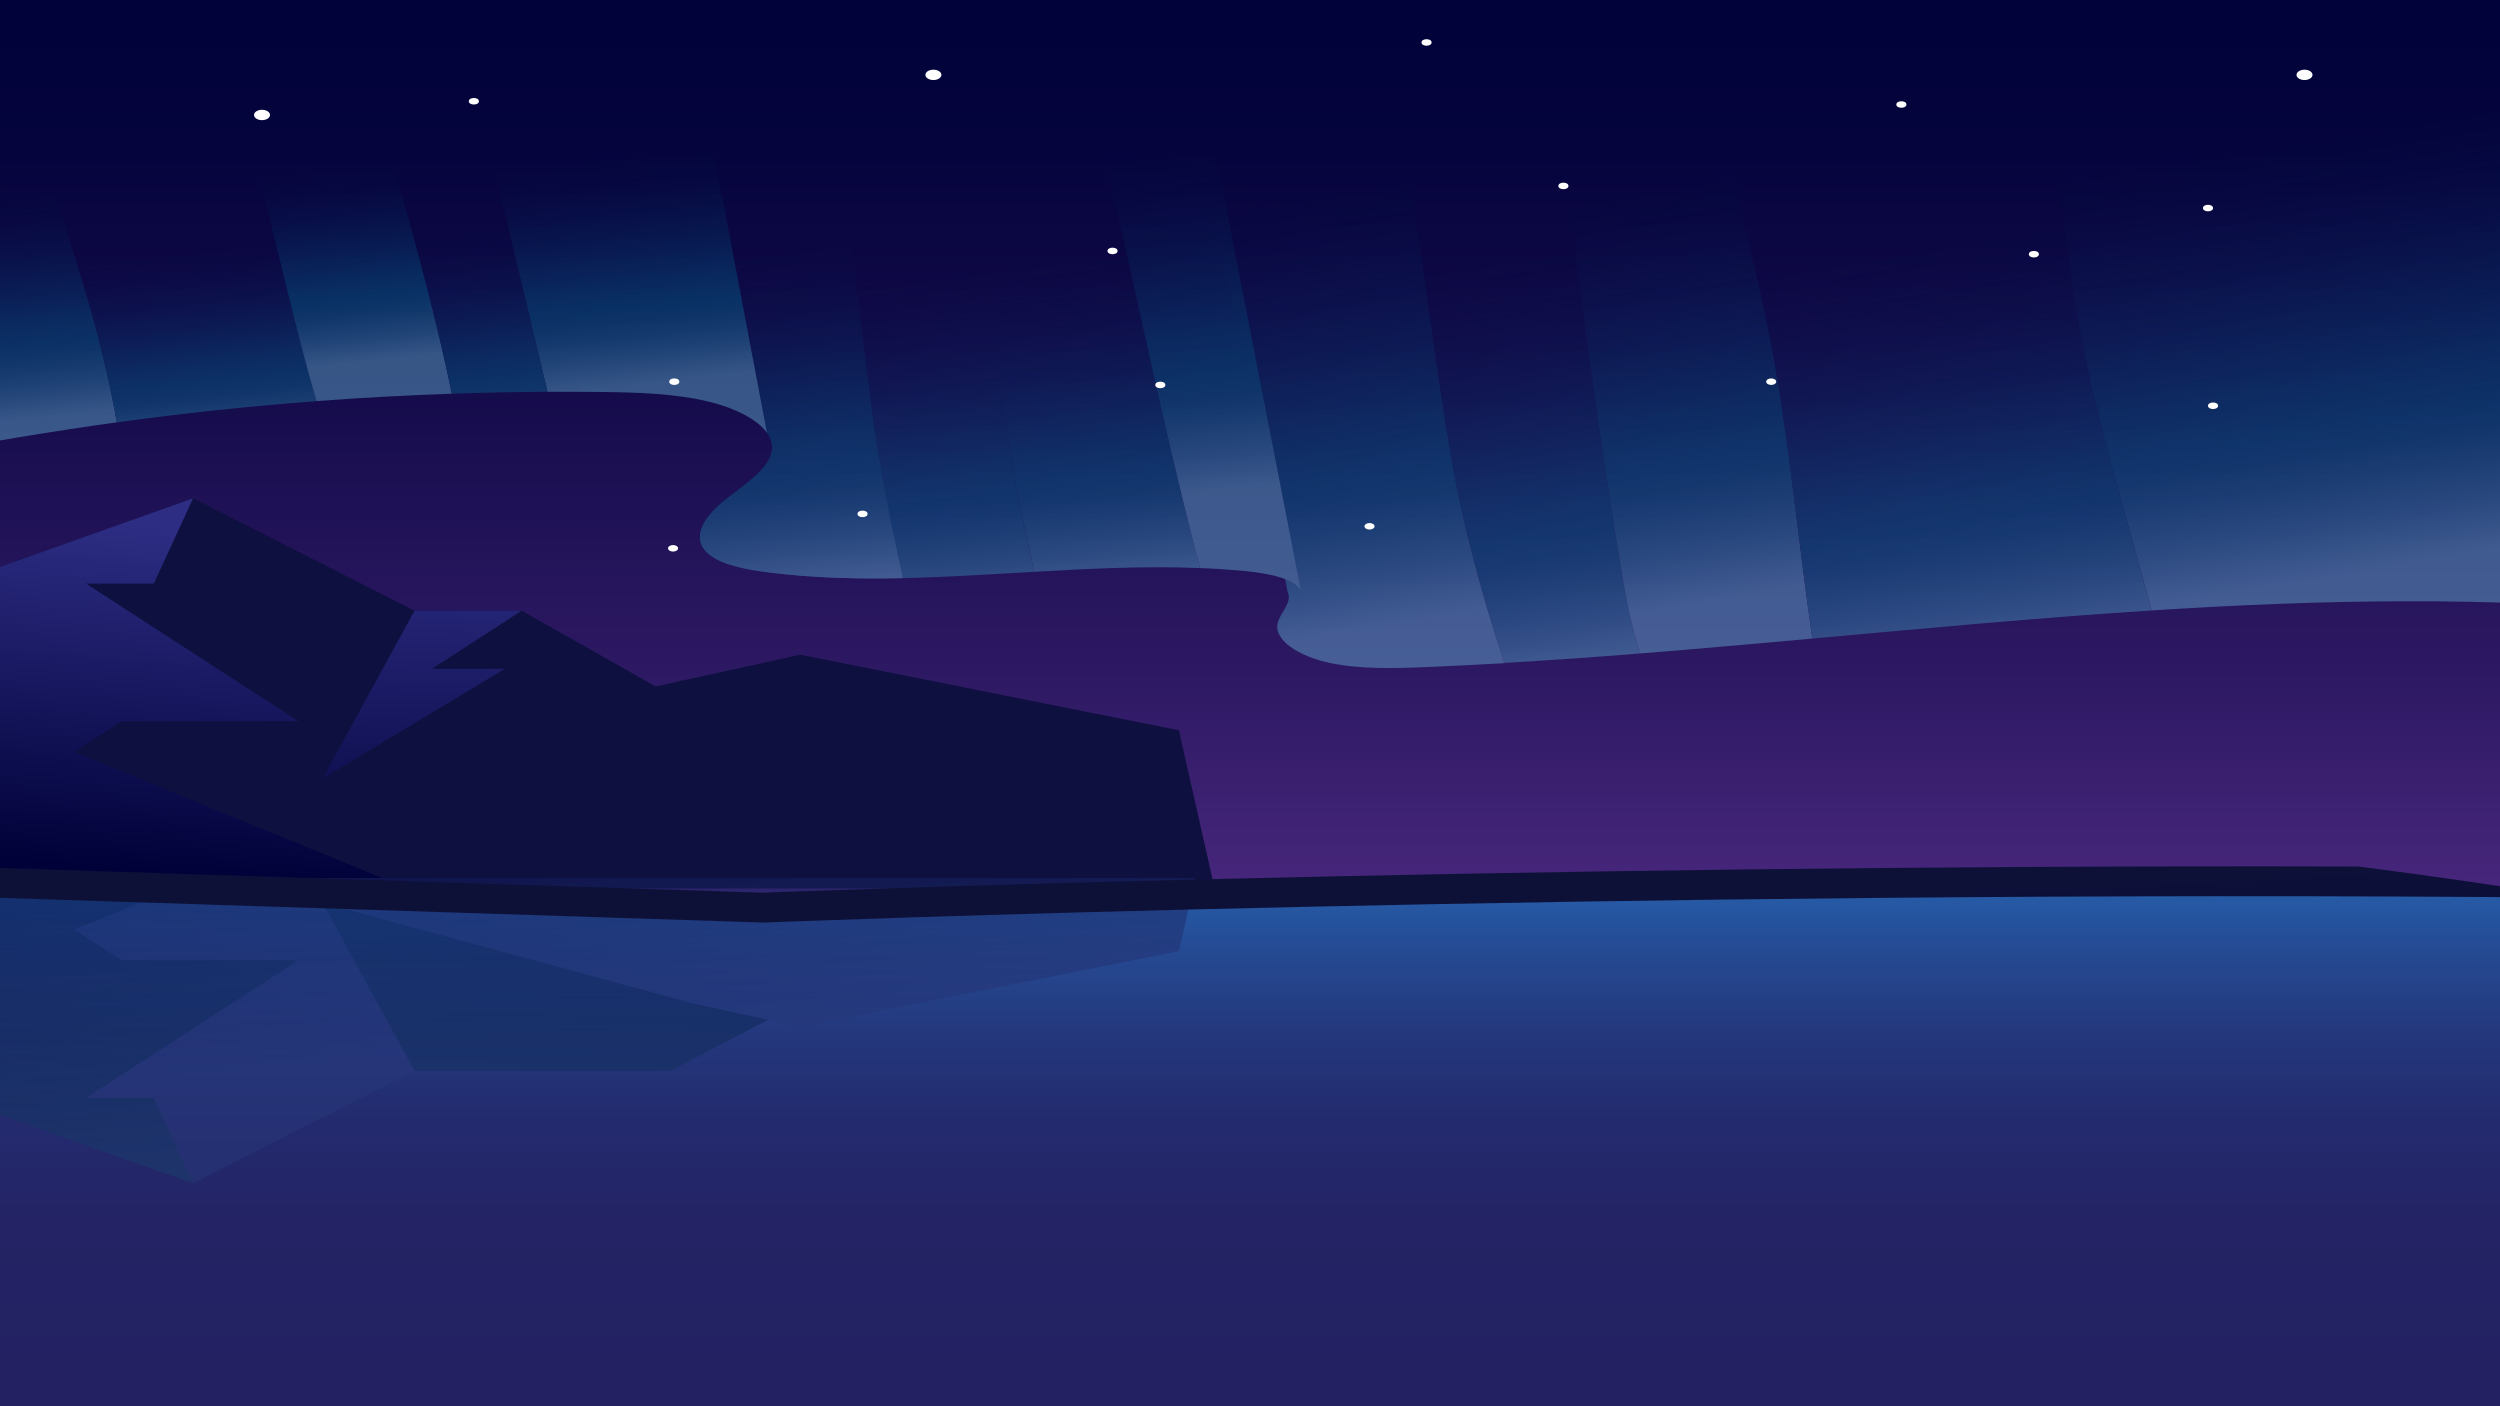 <svg id="Layer_1" data-name="Layer 1" xmlns="http://www.w3.org/2000/svg" xmlns:xlink="http://www.w3.org/1999/xlink" viewBox="0 0 1280 720"><rect x="0" y="0" width="1280" height="720" fill="#808080" stroke="none"/><defs><style>.cls-1{fill:none;}.cls-2{clip-path:url(#clip-path);}.cls-3{fill:url(#linear-gradient);}.cls-4{fill:#0e1040;}.cls-5{fill:url(#linear-gradient-2);}.cls-6{fill:url(#linear-gradient-3);}.cls-7{fill:url(#linear-gradient-4);}.cls-8{clip-path:url(#clip-path-2);}.cls-9{opacity:0.55;}.cls-10{fill:url(#linear-gradient-5);}.cls-11{fill:url(#linear-gradient-6);}.cls-12{fill:url(#linear-gradient-7);}.cls-13{opacity:0.39;}.cls-14{fill:url(#linear-gradient-8);}.cls-15{fill:url(#linear-gradient-9);}.cls-16{fill:url(#linear-gradient-10);}.cls-17{fill:url(#linear-gradient-11);}.cls-18{fill:url(#linear-gradient-12);}.cls-19{fill:url(#linear-gradient-13);}.cls-20{fill:url(#linear-gradient-14);}.cls-21{fill:url(#linear-gradient-15);}.cls-22{fill:url(#linear-gradient-16);}.cls-23{fill:url(#linear-gradient-17);}.cls-24{fill:url(#linear-gradient-18);}.cls-25{fill:url(#linear-gradient-19);}.cls-26{fill:url(#linear-gradient-20);}.cls-27{fill:url(#linear-gradient-21);}.cls-28{fill:url(#linear-gradient-22);}.cls-29{fill:#fff;}</style><clipPath id="clip-path"><rect class="cls-1" x="-0.12" y="-0.18" width="1280.12" height="720.18"/></clipPath><linearGradient id="linear-gradient" x1="639.94" y1="551.79" x2="639.94" y2="-28.5" gradientUnits="userSpaceOnUse"><stop offset="0" stop-color="#5e3392"/><stop offset="0.09" stop-color="#512c85"/><stop offset="0.35" stop-color="#2e1964"/><stop offset="0.6" stop-color="#150c4c"/><stop offset="0.82" stop-color="#05043d"/><stop offset="1" stop-color="#000138"/></linearGradient><linearGradient id="linear-gradient-2" x1="1828.46" y1="267.16" x2="1833.25" y2="470.52" gradientTransform="matrix(-1, 0, 0, 1, 2046.69, 0)" gradientUnits="userSpaceOnUse"><stop offset="0.01" stop-color="#2d2d84"/><stop offset="1" stop-color="#000138"/></linearGradient><linearGradient id="linear-gradient-3" x1="1941.73" y1="268.71" x2="1957.26" y2="447.86" xlink:href="#linear-gradient-2"/><linearGradient id="linear-gradient-4" x1="653.5" y1="706.37" x2="653.5" y2="450.45" gradientUnits="userSpaceOnUse"><stop offset="0.01" stop-color="#232162"/><stop offset="0.31" stop-color="#232365"/><stop offset="0.52" stop-color="#232b6e"/><stop offset="0.7" stop-color="#24387d"/><stop offset="0.86" stop-color="#254a93"/><stop offset="1" stop-color="#265fab"/></linearGradient><clipPath id="clip-path-2"><rect class="cls-1" x="-64.85" y="449.55" width="739.15" height="265.5"/></clipPath><linearGradient id="linear-gradient-5" x1="1733.48" y1="946.75" x2="1749.24" y2="1128.53" gradientTransform="translate(2046.69 1481.01) rotate(180)" gradientUnits="userSpaceOnUse"><stop offset="0.01" stop-color="#263779"/><stop offset="1" stop-color="#000138"/></linearGradient><linearGradient id="linear-gradient-6" x1="276.89" y1="888.65" x2="281.49" y2="1083.93" gradientTransform="matrix(1, 0, 0, -1, 0, 1481.01)" gradientUnits="userSpaceOnUse"><stop offset="0.01" stop-color="#173d69"/><stop offset="1" stop-color="#000138"/></linearGradient><linearGradient id="linear-gradient-7" x1="1941.73" y1="888.81" x2="1957.26" y2="1067.96" gradientTransform="translate(2046.69 1481.01) rotate(180)" xlink:href="#linear-gradient-6"/><linearGradient id="linear-gradient-8" x1="800.08" y1="347.22" x2="762.42" y2="121.24" gradientUnits="userSpaceOnUse"><stop offset="0" stop-color="#6ecce6"/><stop offset="0.01" stop-color="#6ac8e3"/><stop offset="0.11" stop-color="#3ca1c1"/><stop offset="0.2" stop-color="#1b85a8"/><stop offset="0.27" stop-color="#077499"/><stop offset="0.32" stop-color="#006e94"/><stop offset="0.42" stop-color="#00648b" stop-opacity="0.9"/><stop offset="0.6" stop-color="#004874" stop-opacity="0.65"/><stop offset="0.86" stop-color="#001c4f" stop-opacity="0.25"/><stop offset="0.99" stop-color="#000138" stop-opacity="0"/></linearGradient><linearGradient id="linear-gradient-9" x1="709.66" y1="320.39" x2="670.69" y2="86.61" xlink:href="#linear-gradient-8"/><linearGradient id="linear-gradient-10" x1="879.24" y1="307.32" x2="842.14" y2="84.74" xlink:href="#linear-gradient-8"/><linearGradient id="linear-gradient-11" x1="1255.98" y1="285.16" x2="1217.08" y2="51.73" xlink:href="#linear-gradient-8"/><linearGradient id="linear-gradient-12" x1="1017.12" y1="337.87" x2="979.97" y2="114.94" xlink:href="#linear-gradient-8"/><linearGradient id="linear-gradient-13" x1="448.44" y1="321.32" x2="426.21" y2="137.54" xlink:href="#linear-gradient-8"/><linearGradient id="linear-gradient-14" x1="412.11" y1="300.61" x2="390.2" y2="119.49" xlink:href="#linear-gradient-8"/><linearGradient id="linear-gradient-15" x1="570.09" y1="302.02" x2="548.46" y2="123.2" xlink:href="#linear-gradient-8"/><linearGradient id="linear-gradient-16" x1="619.2" y1="252.17" x2="596.98" y2="68.44" xlink:href="#linear-gradient-8"/><linearGradient id="linear-gradient-17" x1="320.63" y1="197.72" x2="307.11" y2="74.62" xlink:href="#linear-gradient-8"/><linearGradient id="linear-gradient-18" x1="-41.23" y1="220.96" x2="-54.37" y2="101.23" xlink:href="#linear-gradient-8"/><linearGradient id="linear-gradient-19" x1="98.72" y1="231.84" x2="86.89" y2="124.12" xlink:href="#linear-gradient-8"/><linearGradient id="linear-gradient-20" x1="181.63" y1="185.98" x2="170.03" y2="80.34" xlink:href="#linear-gradient-8"/><linearGradient id="linear-gradient-21" x1="242.32" y1="235.06" x2="228.93" y2="113.05" xlink:href="#linear-gradient-8"/><linearGradient id="linear-gradient-22" x1="656.67" y1="465.85" x2="670.02" y2="712.8" gradientUnits="userSpaceOnUse"><stop offset="0.01" stop-color="#0d1138"/><stop offset="1" stop-color="#000138"/></linearGradient></defs><title>Artboard 1</title><g class="cls-2"><rect class="cls-3" x="-0.12" y="-0.18" width="1280.12" height="720.18"/><polygon class="cls-4" points="-3.54 291.51 98.88 255.12 212.26 312.67 267.12 312.67 335.65 351.45 409.76 335.2 603.61 373.91 621.88 454.88 15.67 454.88 -3.54 291.51"/><polygon class="cls-5" points="267.12 312.67 221.14 342.46 258.43 342.46 165.17 398.61 212.26 312.67 267.12 312.67"/><polygon class="cls-6" points="98.88 255.12 78.76 298.79 44.01 298.79 152.82 369.29 62.3 369.29 38.07 384.99 195.8 449.55 -11.46 449.55 -3.54 291.51 98.88 255.12"/><rect class="cls-7" x="-0.12" y="458.07" width="1307.25" height="261.93"/><g class="cls-8"><g class="cls-9"><polygon class="cls-10" points="-3.54 569.4 98.88 605.79 212.26 548.24 267.12 548.24 335.65 509.46 409.76 525.71 603.61 487 621.88 406.03 15.67 406.03 -3.54 569.4"/><polygon class="cls-11" points="343.3 548.24 393.33 522.11 352.99 513.27 165.17 462.3 212.26 548.24 343.3 548.24"/><polygon class="cls-12" points="98.88 605.79 78.76 562.12 44.01 562.12 152.82 491.63 62.3 491.63 38.07 475.93 195.8 411.37 -11.46 411.37 -3.54 569.4 98.88 605.79"/></g></g><g class="cls-13"><path class="cls-14" d="M831.79,301.94c-11-63.78-19.2-126.11-27.43-189.4C797.67,68,791.94,23.22,775-20.24c-28,.34-55.23.57-80.1.52,28.55,83.24,33,168.87,48.17,254,6.1,35.48,15.61,70.45,27.21,105.13q34.56-2,69.12-4.84C836.44,323.77,833.82,312.9,831.79,301.94Z"/><path class="cls-15" d="M694.93-19.72c-39.1-.07-72.44-.86-94.16-3-1.9-.19-3.86,0-5.79,0,13.33,62.54,64.34,326,64.34,326,2.49,5.27-4,10.47-5.2,15.86-1.92,8.8,11.2,17,26.75,20.28s32.94,2.83,49.65,2.11q19.89-.84,39.79-2c-11.6-34.68-21.11-69.65-27.21-105.13C728,149.15,723.48,63.52,694.93-19.72Z"/><path class="cls-16" d="M898.22,136.94C885,83.76,880.84,30.62,868.46-21.54c-30.81.41-62.62.92-93.43,1.3C791.94,23.22,797.67,68,804.36,112.54c8.23,63.29,16.46,125.62,27.43,189.4,2,11,4.65,21.83,7.64,32.65,29.51-2.34,59-5,88.49-7.64C918.73,264.12,914.41,201.09,898.22,136.94Z"/><path class="cls-17" d="M1355.25,124.08c8.19-47.8,28.12-95.66,26.69-143.64-124.2-.78-239.37-1.16-353.74-1.5,13.86,51.26,25.39,102.55,31.27,154.86,7.13,60.27,26.11,119.49,42.19,178.75,87.26-5.61,174.23-7.36,260.73,1.21C1352.61,250.48,1344.42,187.31,1355.25,124.08Z"/><path class="cls-18" d="M1028.2-21.06c-53.15-.16-106.12-.3-159.74-.48C880.84,30.62,885,83.76,898.22,136.94c16.19,64.15,20.51,127.18,29.7,190,58-5.26,115.94-10.68,173.74-14.4-16.08-59.26-35.06-118.48-42.19-178.75C1053.59,81.49,1042.06,30.2,1028.2-21.06Z"/><path class="cls-19" d="M529.53,292.76c-22.49,1.29-45,2.74-67.27,3.22-23.33.49-46.46-.08-69.2-3-11.13-1.43-22.75-3.7-29.35-8.65-11.08-8.3-3.11-19.88,7.52-28.35s24.29-17,24.11-27.13a12.82,12.82,0,0,0-2.66-7.27l-46.63-246q35.68-.08,71.39,0t71.13.24c11.85,73.25,14,147.32,23.19,221.26C515.76,229.21,522.55,261,529.53,292.76Z"/><path class="cls-20" d="M462.26,296c-23.33.49-46.46-.08-69.2-3-11.13-1.43-22.75-3.7-29.35-8.65-11.08-8.3-3.11-19.88,7.52-28.35s24.29-17,24.11-27.13a12.82,12.82,0,0,0-2.66-7.27l-46.63-246q35.68-.08,71.39,0C427.93,56.06,439.6,155.88,446,207.21,449.7,237,455.82,266.5,462.26,296Z"/><path class="cls-21" d="M614.38,290.84C595.5,218.67,581,146.08,563.88,72.44c-7.69-32.19-11.34-64.6-18.82-96.31l-56.49-.3c11.85,73.26,14,147.33,23.19,221.26,4,32.12,10.79,63.9,17.77,95.67C557.93,291.12,586.33,289.72,614.38,290.84Z"/><path class="cls-22" d="M666.05,302.49S615,39,601.7-23.52l-56.64-.35c7.48,31.71,11.13,64.12,18.82,96.31,17.15,73.64,31.62,146.23,50.5,218.4q11.48.45,22.86,1.51C649.28,293.5,663.08,296.22,666.05,302.49Z"/><path class="cls-23" d="M346.05-24.43q-59.61.09-119.17.71l53.41,224.33q13.6-.08,27.21.08c19,.21,38.63.8,55.88,5.07,12.93,3.19,24.33,8.92,29.3,15.82Z"/><path class="cls-24" d="M5-18.67c-57.39,2.11-114.68,5.39-171.83,9.11l27.93,265.11c59.59-16.33,133.77-30.34,198.72-39.31-7.05-40.36-19.39-79.76-33.54-121.1C13.76,56.85,14,18.29,5-18.67Z"/><path class="cls-25" d="M131.38,86.45c-9.57-36.13-8.92-73-20.59-108.25Q57.83-20.58,5-18.67c9.06,37,8.81,75.52,21.28,113.81,14.15,41.34,26.49,80.74,33.54,121.1,33.67-4.65,67.85-8.28,102.31-10.87C150.44,166.22,142.41,126.52,131.38,86.45Z"/><path class="cls-26" d="M172.25-23q-30.74.49-61.46,1.19c11.67,35.25,11,72.12,20.59,108.25,11,40.07,19.06,79.77,30.7,118.92q34.5-2.6,69.29-3.79C215.73,126.56,190.57,51.82,172.25-23Z"/><path class="cls-27" d="M226.88-23.72q-27.31.28-54.63.73c18.32,74.81,43.48,149.55,59.12,224.57q24.44-.83,48.92-1Z"/></g><path class="cls-28" d="M1315.51,459.61c-493.71-4.48-924.65,12.74-924.65,12.74L-2.84,459.61V444.32l393.7,12.74s369.78-14.77,816.69-13.4C1249.89,449.1,1286.49,454.43,1315.51,459.61Z"/><ellipse class="cls-29" cx="973.5" cy="53.51" rx="2.58" ry="1.67"/><ellipse class="cls-29" cx="594.09" cy="197.09" rx="2.58" ry="1.67"/><ellipse class="cls-29" cx="800.46" cy="95.2" rx="2.58" ry="1.67"/><ellipse class="cls-29" cx="569.62" cy="128.48" rx="2.58" ry="1.67"/><path class="cls-29" d="M703.78,269.47c0,.92-1.15,1.67-2.58,1.67s-2.58-.75-2.58-1.67,1.16-1.67,2.58-1.67S703.78,268.55,703.78,269.47Z"/><ellipse class="cls-29" cx="1041.35" cy="130.15" rx="2.58" ry="1.67"/><ellipse class="cls-29" cx="730.4" cy="21.74" rx="2.58" ry="1.67"/><path class="cls-29" d="M347.19,280.74c0,.92-1.16,1.67-2.58,1.67s-2.58-.75-2.58-1.67,1.16-1.67,2.58-1.67S347.19,279.82,347.19,280.74Z"/><path class="cls-29" d="M138.24,58.87c0,1.46-1.83,2.65-4.09,2.65s-4.09-1.19-4.09-2.65,1.83-2.66,4.09-2.66S138.24,57.4,138.24,58.87Z"/><path class="cls-29" d="M1184,38.33c0,1.46-1.83,2.65-4.09,2.65s-4.1-1.19-4.1-2.65,1.84-2.65,4.1-2.65S1184,36.86,1184,38.33Z"/><path class="cls-29" d="M482,38.33c0,1.46-1.84,2.65-4.1,2.65s-4.09-1.19-4.09-2.65,1.83-2.65,4.09-2.65S482,36.86,482,38.33Z"/><ellipse class="cls-29" cx="441.62" cy="263.11" rx="2.58" ry="1.67"/><ellipse class="cls-29" cx="1130.5" cy="106.53" rx="2.58" ry="1.67"/><ellipse class="cls-29" cx="242.62" cy="51.84" rx="2.58" ry="1.67"/><ellipse class="cls-29" cx="345.24" cy="195.42" rx="2.58" ry="1.67"/><ellipse class="cls-29" cx="1133.08" cy="207.75" rx="2.58" ry="1.67"/><path class="cls-29" d="M909.44,195.42c0,.92-1.16,1.67-2.58,1.67s-2.58-.75-2.58-1.67,1.16-1.67,2.58-1.67S909.44,194.5,909.44,195.42Z"/></g></svg>